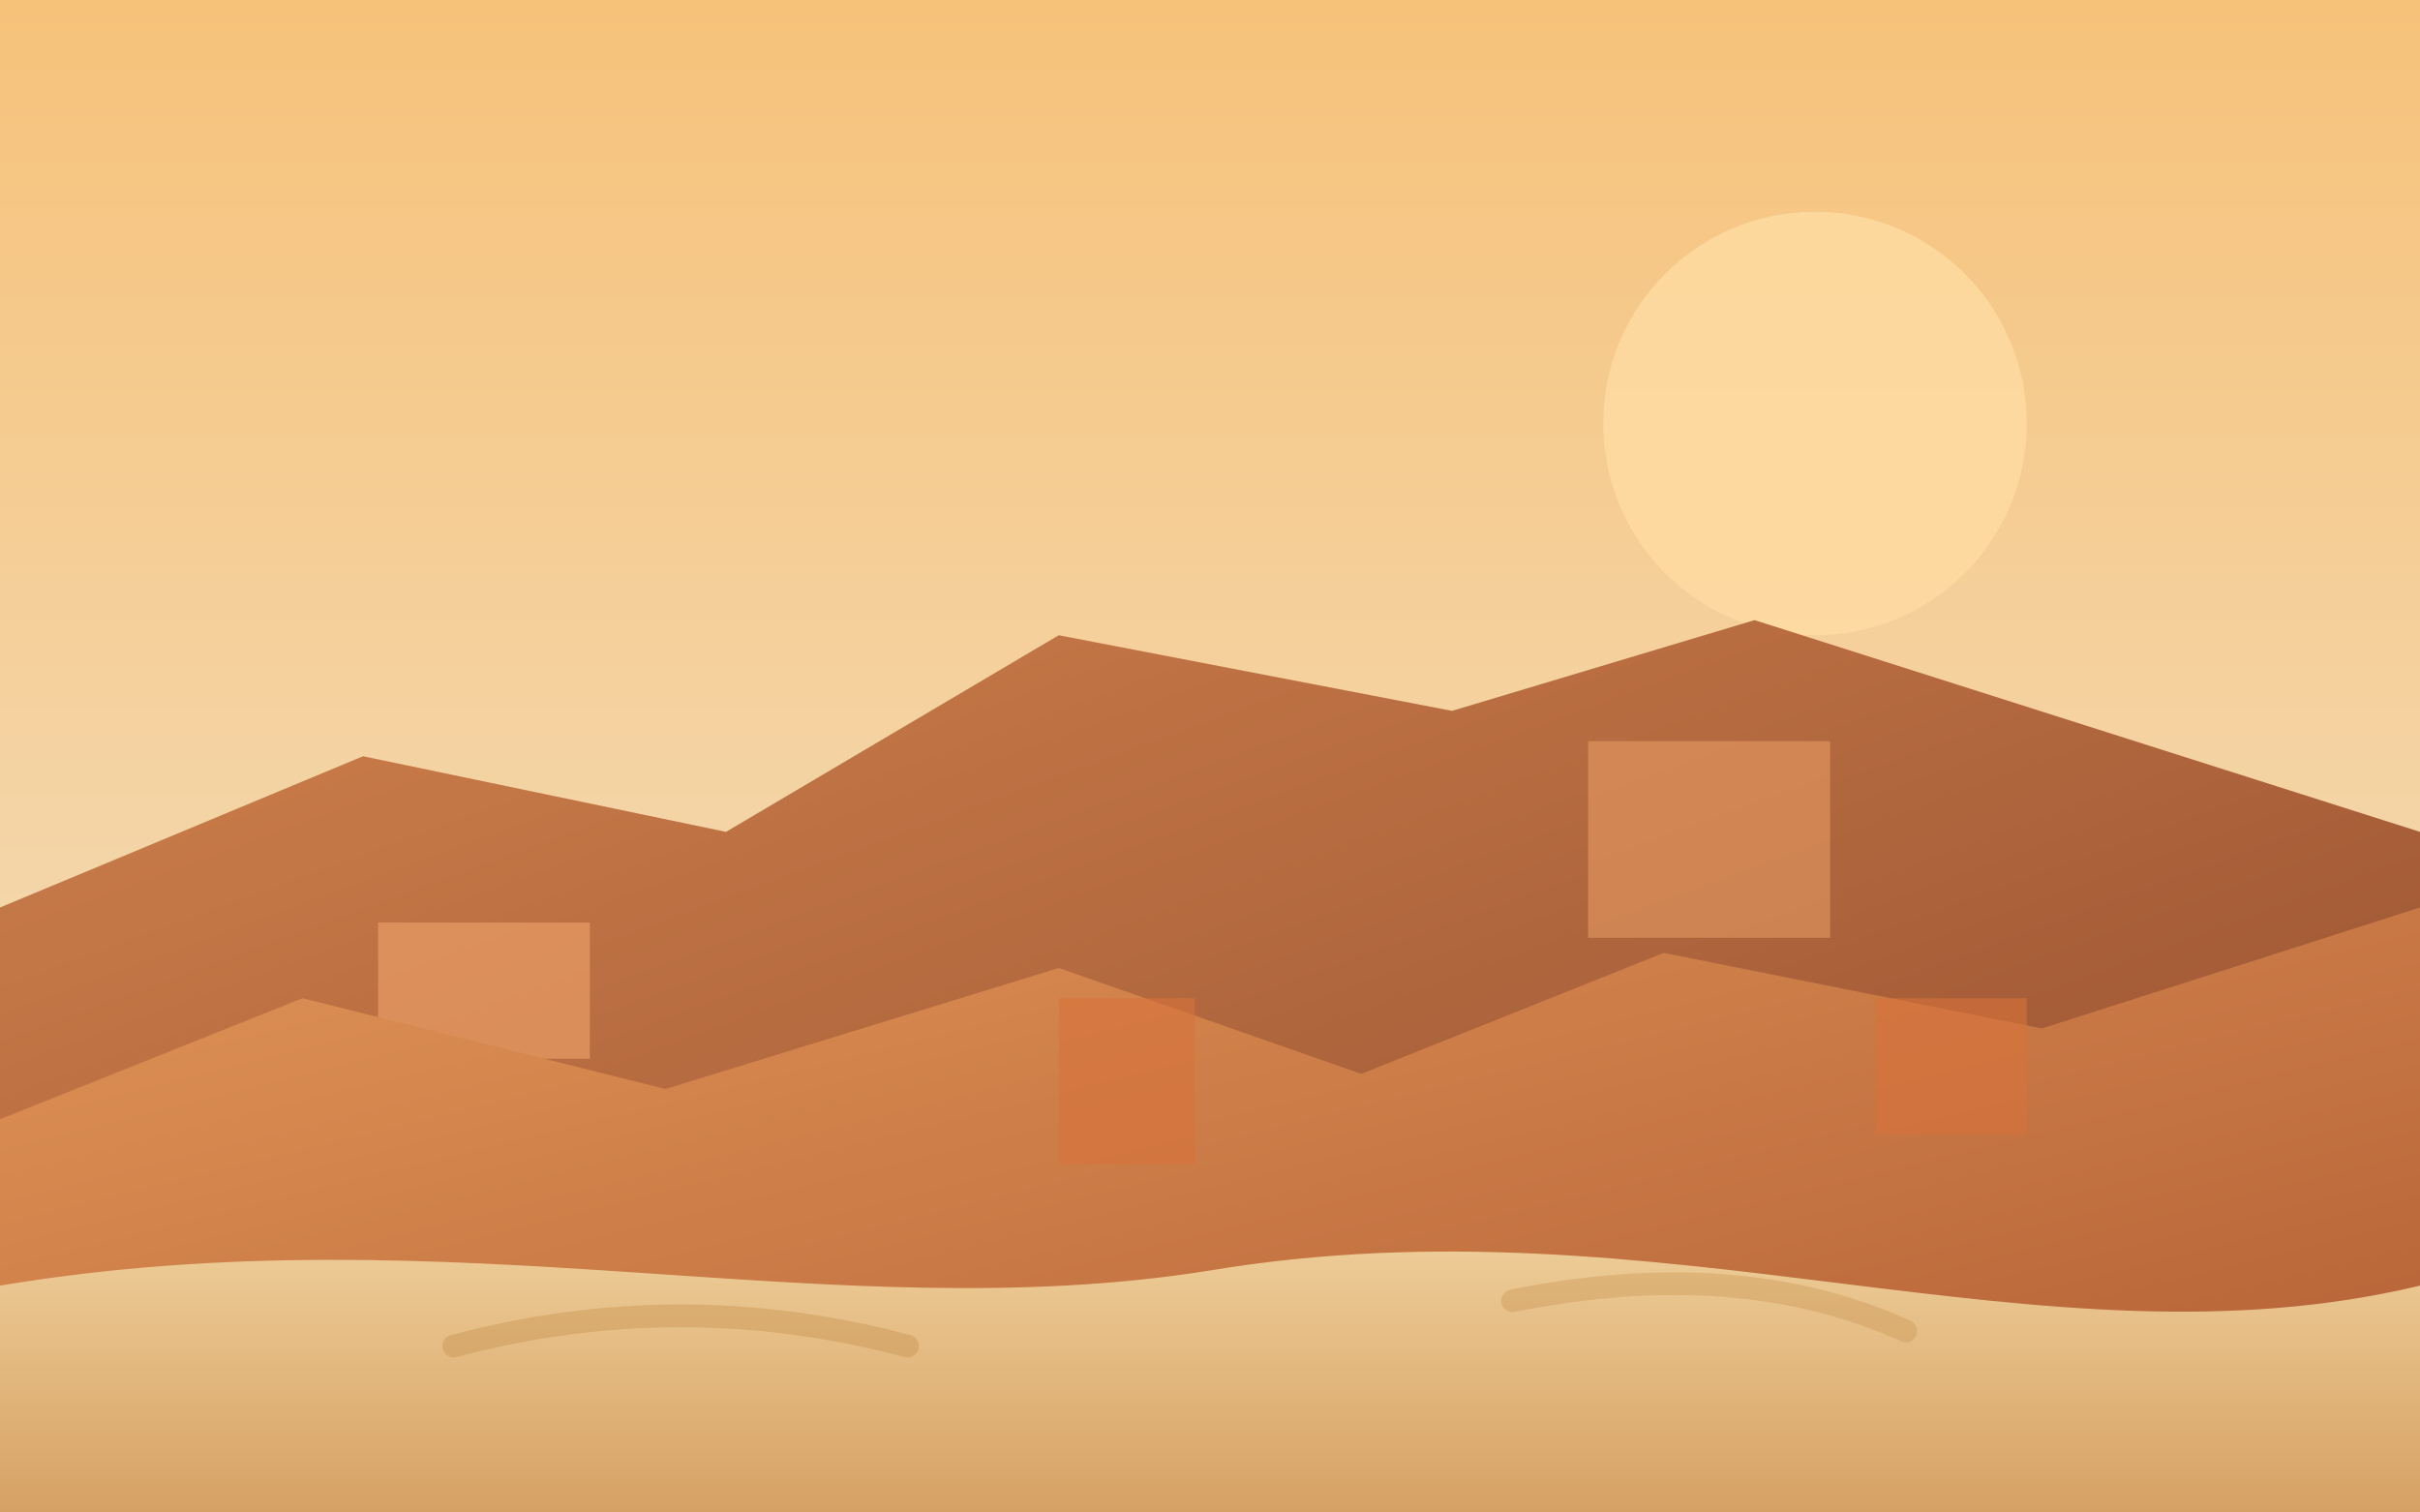 <svg xmlns="http://www.w3.org/2000/svg" viewBox="0 0 320 200">
  <defs>
    <linearGradient id="canyon-sky" x1="0%" y1="0%" x2="0%" y2="100%">
      <stop offset="0%" stop-color="#f6c27a" />
      <stop offset="100%" stop-color="#f3e3c9" />
    </linearGradient>
    <linearGradient id="canyon-rock" x1="0%" y1="0%" x2="100%" y2="100%">
      <stop offset="0%" stop-color="#d0814c" />
      <stop offset="100%" stop-color="#8f4a2d" />
    </linearGradient>
    <linearGradient id="canyon-rock-front" x1="0%" y1="0%" x2="100%" y2="100%">
      <stop offset="0%" stop-color="#e09456" />
      <stop offset="100%" stop-color="#b15d34" />
    </linearGradient>
    <linearGradient id="desert-sand" x1="0%" y1="0%" x2="0%" y2="100%">
      <stop offset="0%" stop-color="#f2d4a0" />
      <stop offset="100%" stop-color="#d6a164" />
    </linearGradient>
  </defs>
  <g id="desert_canyon/sky">
    <rect width="320" height="200" fill="url(#canyon-sky)" />
    <circle cx="240" cy="56" r="28" fill="#ffdca3" opacity="0.8" />
  </g>
  <g id="desert_canyon/mesas-back">
    <path d="M0 120 L48 100 L96 110 L140 84 L192 94 L232 82 L320 110 L320 200 L0 200 Z" fill="url(#canyon-rock)" />
    <path d="M50 122 h28 v18 h-28z" fill="#f0a46b" opacity="0.6" />
    <path d="M210 98 h32 v26 h-32z" fill="#f0a46b" opacity="0.5" />
  </g>
  <g id="desert_canyon/mesas-front">
    <path d="M0 148 L40 132 L88 144 L140 128 L180 142 L220 126 L270 136 L320 120 L320 200 L0 200 Z" fill="url(#canyon-rock-front)" />
    <path d="M140 132 h18 v22 h-18z" fill="#d7713b" opacity="0.6" />
    <path d="M248 132 h20 v18 h-20z" fill="#d7713b" opacity="0.6" />
  </g>
  <g id="desert_canyon/sand">
    <path d="M0 170 C60 160 110 176 160 168 C220 158 270 182 320 170 L320 200 L0 200 Z" fill="url(#desert-sand)" />
    <path d="M60 178 q30 -8 60 0" fill="none" stroke="#c68f4d" stroke-width="3" stroke-linecap="round" opacity="0.4" />
    <path d="M200 172 q30 -6 52 4" fill="none" stroke="#c68f4d" stroke-width="3" stroke-linecap="round" opacity="0.35" />
  </g>
</svg>
